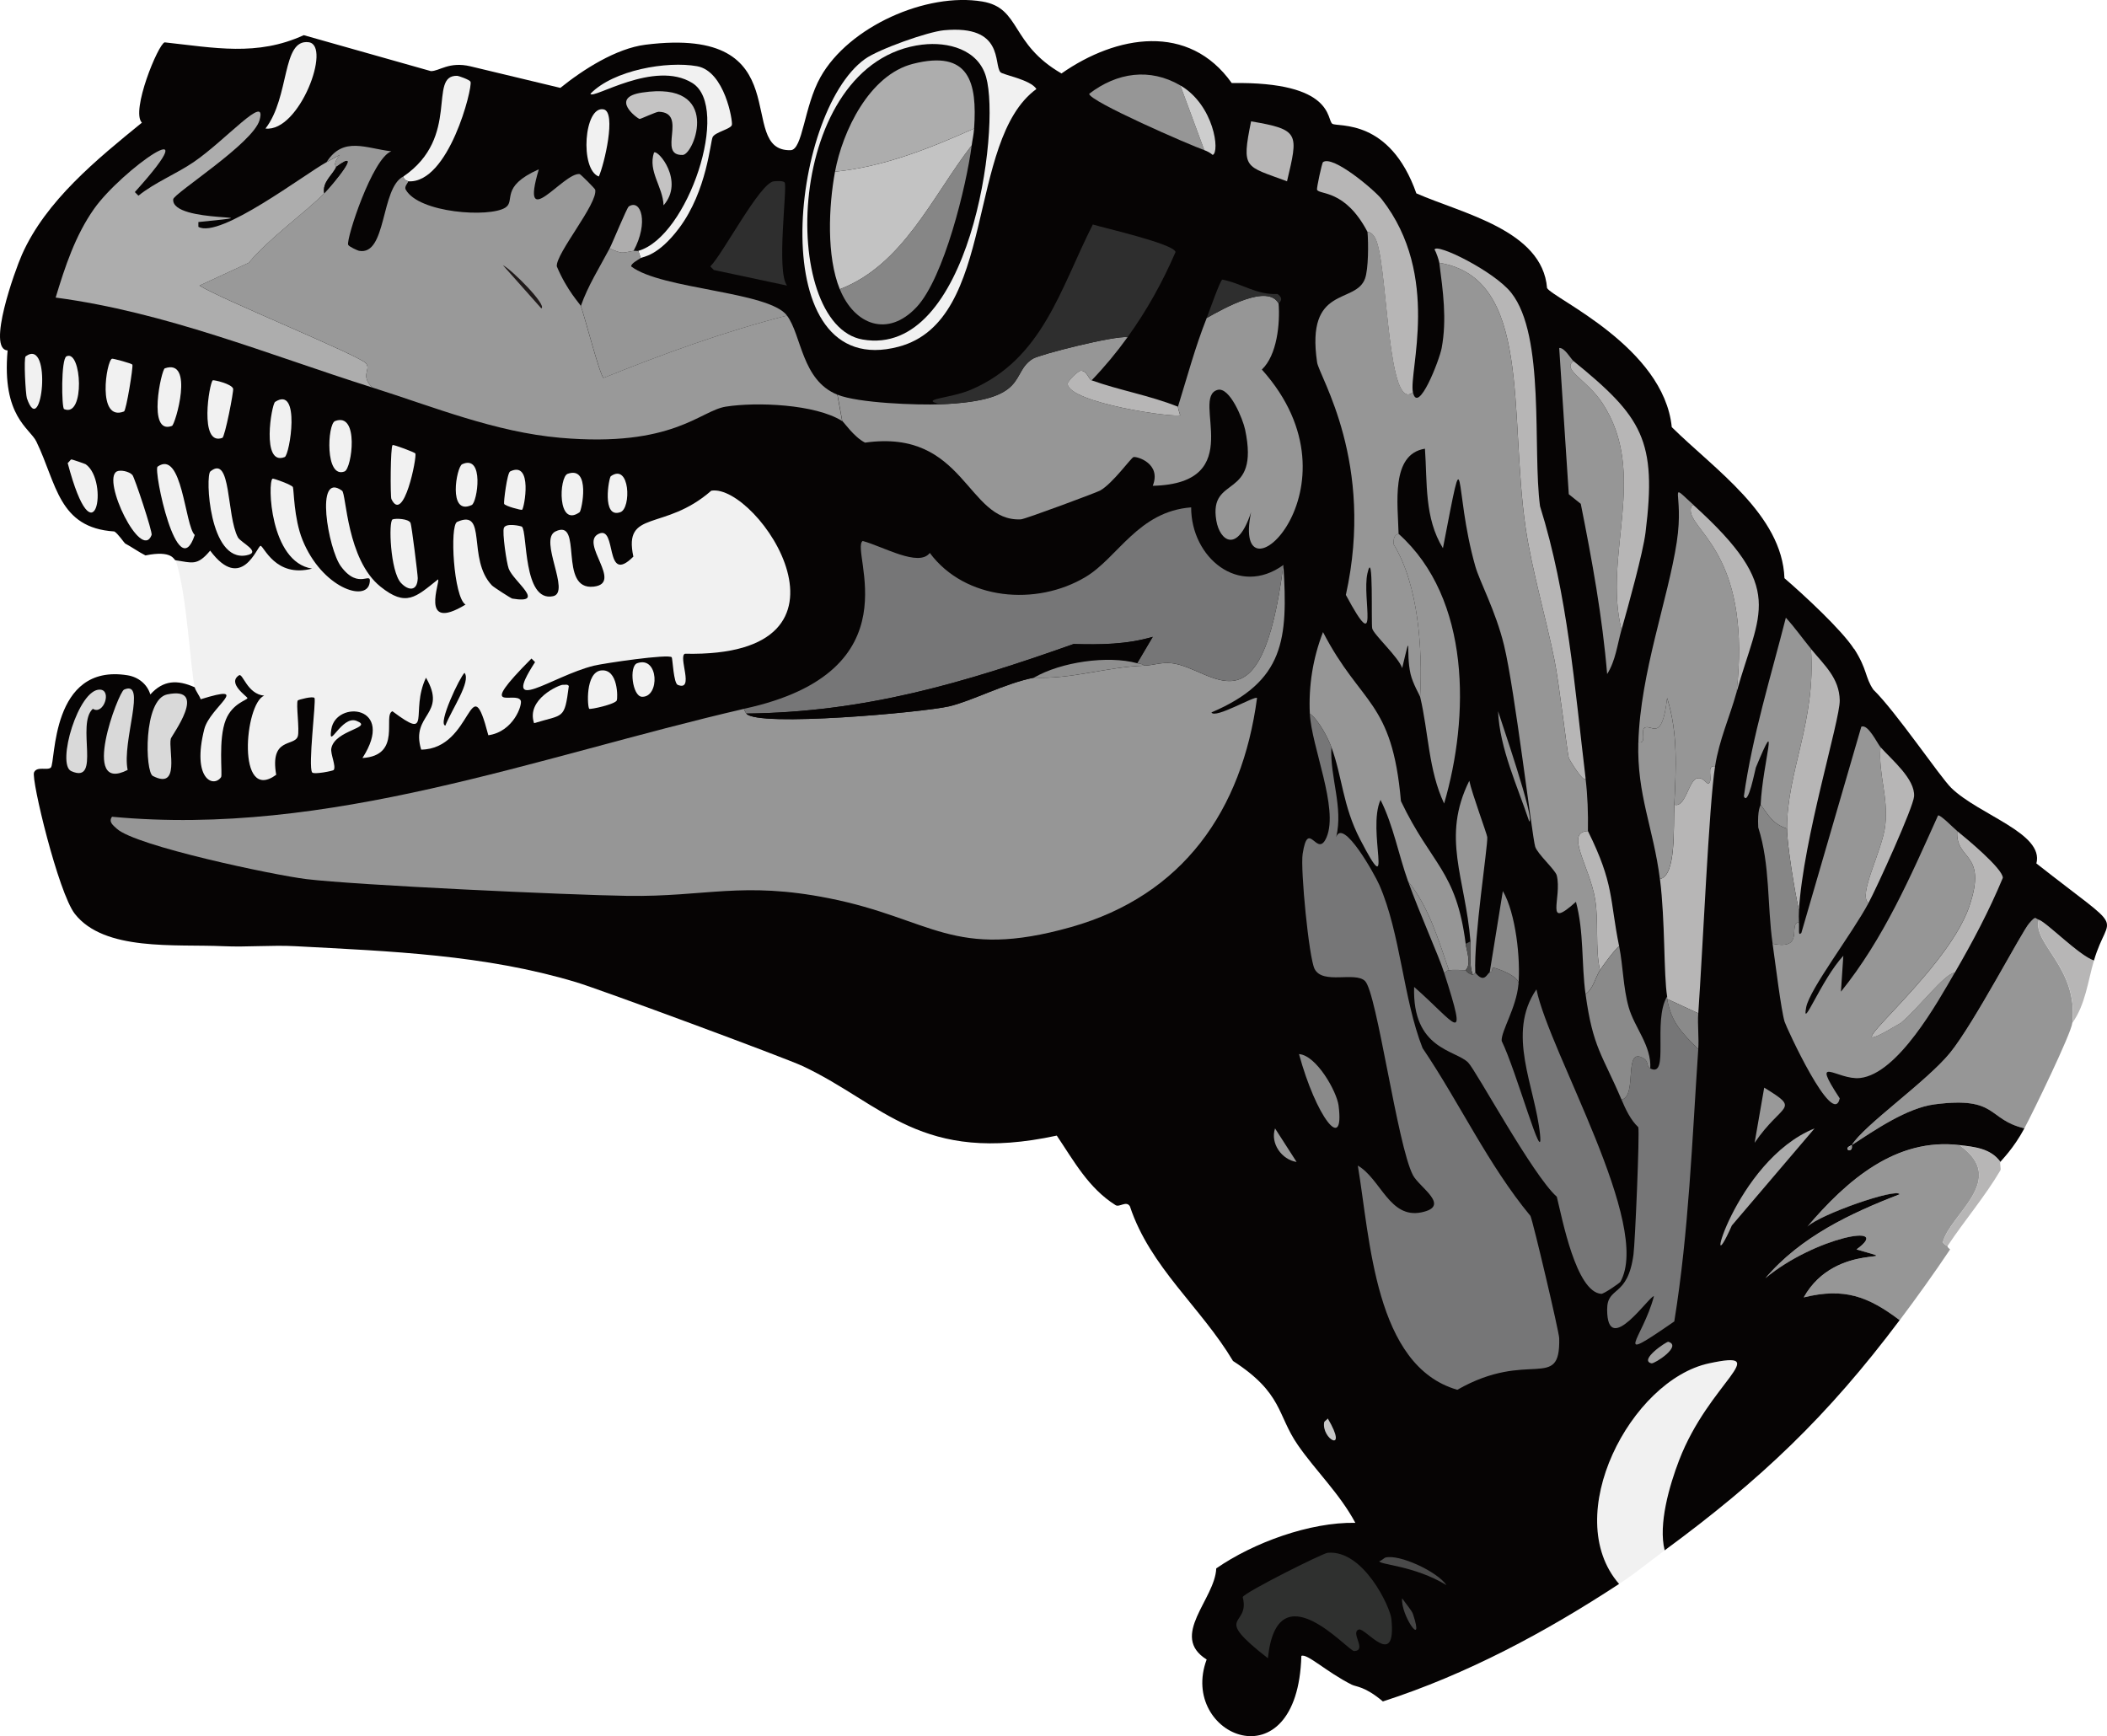 <?xml version="1.0" encoding="UTF-8"?>
<svg id="_레이어_2" data-name="레이어 2" xmlns="http://www.w3.org/2000/svg" viewBox="0 0 509.91 420.21">
  <g id="_레이어_1-2" data-name=" 레이어 1">
    <g>
      <path d="M402.87,375.24c-3.71,2.73-7.14,5.58-11.03,8.12-14.33-16.48,2.85-49.32,21.76-53.39,15.87-3.41,0,4.57-7.25,23.5-2.31,6.03-5.06,15.42-3.48,21.76h0Z" style="fill: #f1f1f1; stroke-width: 0px;"/>
      <g>
        <g>
          <path d="M493.4,222.62c-1.57,5.75,9.63,11.61,8.12,24.95-.3,2.66-9.55,21.7-11.61,25.53-9.1-2.15-6.32-7.8-21.76-5.8-6.64.86-14.45,6.21-20.02,9.87,2.86-4.77,18.12-15.37,23.79-22.34,5.82-7.15,17.36-29.33,19.15-31.34,1.73-1.94,1.3-1.18,2.32-.87h0Z" style="fill: #969696; stroke-width: 0px;"/>
          <path d="M506.75,232.48c-1.47,4.99-2.04,10.62-5.22,15.09,1.51-13.34-9.69-19.2-8.12-24.95,1.85.57,9.72,8.63,13.35,9.87h-.01Z" style="fill: #b7b6b6; stroke-width: 0px;"/>
        </g>
        <g>
          <path d="M474.25,277.17c11.9,8.36-2.32,16.64-4.06,23.5-.02.07.74.89,1.16.87-.2.31.61.83.58.87-3.81,5.69-8.07,11.64-12.19,17.12-7.65-5.77-13.44-7.92-23.21-5.51,7.81-14.02,26.25-7.68,12.77-11.61,9.14-6.63-10.17-2.93-22.05,6.96,8.49-9.99,20.49-15.68,32.5-20.31-.74-1.59-19.34,4.89-22.34,7.83,9.52-11.17,21.39-21.59,36.85-19.73h-.01Z" style="fill: #969696; stroke-width: 0px;"/>
          <path d="M484.11,281.23c-.2.34.21,1.68,0,2.03-3.72,6.33-8.72,12.18-12.77,18.28-.42.02-1.18-.8-1.16-.87,1.74-6.86,15.97-15.15,4.06-23.5,3.54.43,7.53.79,9.87,4.06h0Z" style="fill: #b7b6b6; stroke-width: 0px;"/>
        </g>
      </g>
      <g>
        <path d="M47.14,166.33c-1.05-4.13-1.88-22.64-4.64-30.76,4.02.6,5.27,1.47,8.41-2.32,7.61,10.22,11.38-1.09,12.19-1.16.75-.07,3.57,7.84,12.48,5.51-10.24-1.57-10.79-20.93-9.58-21.76.22-.15,4.7,1.5,4.93,2.03.26.6.21,7.54,2.32,12.77,4.68,11.59,15.43,15.18,16.25,10.45.55-3.2-2.56,1.94-6.96-4.06-3.05-4.16-6.37-23.15.29-18.28,1.04.76,1.11,16.65,9.29,23.21,6.21,4.99,8.5,2.59,13.93-1.74.72.21-4.72,12.99,6.67,6.09-2.89-1.72-3.89-19.19-2.03-20.02,7.42-3.3,2.3,8.96,8.41,15.38.38.4,4.61,3.14,4.93,3.19,8.39,1.37.29-4.13-.87-7.25-.53-1.44-1.6-8.78-1.16-9.87.52-1.29,4.19-.43,4.35-.29,1.39,1.18.21,18.35,7.54,16.83,4.38-.91-3.56-13.66.58-15.67,6.82-3.31.49,14.38,9.29,13.35,7.19-.85-3.52-10.53,1.16-12.77,4.58-2.19,1.27,12.65,8.41,5.51-2.47-11.58,7.48-5.97,18.86-15.96,11.19-1.79,39.9,40.45-6.38,39.46-1.71.68,2.4,9.21-1.74,7.54-1.01-.41-1.25-6.4-1.45-6.67-.65-.9-16.56,1.47-18.86,2.03-10.22,2.52-22.85,12.42-14.22-.87l-.87-.87c-13.69,13.76-3.83,7.7-2.61,10.16.48.96-1.7,7.56-7.83,8.41-4.54-17.44-3.6,3.33-16.25,3.48-2.66-8.68,6.45-8.35,1.16-17.41-3.95,8.33,1.68,15.49-8.12,8.12-2.43.96,2.43,10.72-7.25,11.32,8.22-12.76-6.41-14.12-7.54-6.96-.86,5.41,2.49-3.45,6.09-2.03,4.33,1.71-5.25,2.15-6.09,6.67-.24,1.32,1.22,4.31.58,5.22-.15.22-4.84,1.16-5.22.58-1.02-1.52.97-17.18.58-17.99-.27-.57-3.95.4-4.06.58-.47.78.49,7.23,0,8.7-.84,2.51-6.8.14-5.22,9.29-9.61,7.05-7.67-17.25-2.9-19.15-4.13-.4-5.17-5.52-6.09-4.93-2.98,1.91,2.03,5.17,2.03,5.51,0,.5-3.61,1.23-5.22,5.22-1.92,4.75-.76,13.36-1.16,13.93-1.89,2.66-7.09.39-4.06-11.61,1.36-5.39,11.87-11.22-.87-7.25-.34-.96-1.24-2.07-1.45-2.9h-.03Z" style="fill: #f1f1f1; stroke-width: 0px;"/>
        <path d="M112.42,162.85c1.63,2.07-3.1,8.85-4.64,12.77-1.93-.35,3.52-11.81,4.64-12.77Z" style="fill: #060404; stroke-width: 0px;"/>
      </g>
      <g>
        <path d="M448.72,157.04c3.23,5.03,2.59,6.86,4.64,9.87,5.4,5.23,16.21,21.21,18.86,23.79,6.78,6.59,22.52,10.95,20.6,18.28,22.58,17.74,17.54,11.21,13.93,23.5-3.63-1.23-11.5-9.3-13.35-9.87-1.02-.31-.6-1.07-2.32.87-1.79,2.01-13.33,24.18-19.15,31.34-5.68,6.98-20.93,17.57-23.79,22.34-.04.06-1.54.52-.87,1.16,1.25.23.8-1.11.87-1.16,5.57-3.66,13.38-9.01,20.02-9.87,15.44-2,12.66,3.65,21.76,5.8-2.68,4.99-5.55,7.69-5.8,8.12-2.34-3.28-6.32-3.64-9.87-4.06-15.46-1.86-27.33,8.56-36.85,19.73,3-2.95,21.6-9.43,22.34-7.83-12.01,4.63-24.01,10.32-32.5,20.31,11.88-9.89,31.19-13.59,22.05-6.96,13.48,3.93-4.95-2.41-12.77,11.61,9.78-2.41,15.57-.26,23.21,5.51-17.46,23.27-33.63,38.63-56.87,55.71-1.58-6.34,1.17-15.73,3.48-21.76,7.25-18.93,23.12-26.91,7.25-23.5-18.91,4.06-36.09,36.91-21.76,53.39-17.81,11.67-36.75,21.84-57.16,28.44-4.41-3.72-6.46-3.51-7.54-4.06-6.17-3.11-10.8-7.62-12.19-6.96-.89,31.55-29.79,19.33-22.92.87-9.1-5.69,2.04-14.59,2.32-22.05,8.99-6.23,22.67-11.23,33.66-11.03-3.79-7.09-9.58-12.56-13.93-18.86-5.03-7.28-3.59-12.51-15.67-20.31-7.74-12.99-20.09-22.72-24.95-37.43-.88-1.45-2.52.31-3.48-.29-6.55-4.13-10.03-10.61-14.22-16.83-32.97,7.1-41.9-7.62-61.51-16.83-4.29-2.01-48.89-18.52-54.84-20.31-22.15-6.65-44.86-7.47-67.9-8.7-5.77-.31-11.63.26-17.41,0-11.77-.53-28.84,1.29-35.98-7.83-3.99-5.1-10.61-32.6-9.87-34.24.71-1.58,3.21-.38,4.06-1.16,1.22-1.13-.14-25.35,18.57-22.34,2.56.41,4.75,2.11,5.51,4.64,3.16-3.49,6.52-3.61,10.74-1.74.21.84,1.12,1.95,1.45,2.9,12.74-3.96,2.23,1.87.87,7.25-3.03,12,2.17,14.27,4.06,11.61.4-.57-.76-9.18,1.16-13.93,1.62-3.99,5.22-4.72,5.22-5.22,0-.34-5.01-3.6-2.03-5.51.92-.59,1.96,4.53,6.09,4.93-4.77,1.9-6.71,26.2,2.9,19.15-1.58-9.15,4.39-6.78,5.22-9.29.49-1.47-.47-7.92,0-8.7.11-.18,3.79-1.15,4.06-.58.39.81-1.6,16.47-.58,17.99.39.58,5.07-.36,5.22-.58.64-.91-.83-3.9-.58-5.22.84-4.53,10.43-4.97,6.09-6.67-3.6-1.42-6.95,7.44-6.09,2.03,1.13-7.15,15.76-5.8,7.54,6.96,9.68-.6,4.82-10.35,7.25-11.32,9.81,7.37,4.17.21,8.12-8.12,5.29,9.06-3.83,8.73-1.16,17.41,12.65-.15,11.71-20.92,16.25-3.48,6.13-.86,8.31-7.46,7.83-8.41-1.22-2.45-11.08,3.6,2.61-10.16l.87.87c-8.63,13.3,4,3.39,14.22.87,2.3-.57,18.21-2.93,18.86-2.03.2.28.44,6.27,1.45,6.67,4.14,1.66.03-6.86,1.74-7.54,46.28.99,17.57-41.25,6.38-39.46-11.38,9.99-21.33,4.38-18.86,15.96-7.14,7.13-3.84-7.7-8.41-5.51-4.68,2.24,6.03,11.92-1.16,12.77-8.79,1.03-2.46-16.66-9.29-13.35-4.14,2.01,3.8,14.76-.58,15.67-7.33,1.53-6.15-15.65-7.54-16.83-.17-.14-3.83-1-4.35.29-.44,1.08.63,8.43,1.16,9.87,1.16,3.13,9.26,8.62.87,7.25-.32-.05-4.55-2.79-4.93-3.19-6.11-6.42-.99-18.67-8.41-15.38-1.86.83-.86,18.31,2.03,20.02-11.39,6.9-5.95-5.89-6.67-6.09-5.43,4.33-7.71,6.73-13.93,1.74-8.17-6.56-8.25-22.45-9.29-23.21-6.67-4.87-3.34,14.12-.29,18.28,4.4,6,7.52.86,6.96,4.06-.82,4.73-11.57,1.14-16.25-10.45-2.11-5.23-2.06-12.17-2.32-12.77-.23-.53-4.71-2.18-4.93-2.03-1.21.83-.67,20.19,9.58,21.76-8.9,2.33-11.72-5.58-12.48-5.51-.81.08-4.58,11.38-12.19,1.16-3.15,3.79-4.39,2.92-8.41,2.32-.39-.06-.69-2.5-7.25-1.16-1.68-.86-3.28-2.01-4.93-2.9-.17-.09-1.79-2.48-2.61-2.9-13.55-.87-13.92-11.58-18.86-21.76-1.58-3.27-8.39-6.04-6.96-22.05-5.06-.29,1.74-19.29,3.48-23.21,5.8-13.06,18.18-23.1,29.02-31.92-2.74-2.75,3.94-19.04,5.51-19.44,12.02,1.3,22.37,3.44,33.66-1.74,10.25,2.9,20.51,5.8,30.76,8.7,2.04.04,4.4-2.39,9.58-1.16l21.76,5.22c5.47-4.41,13.46-9.55,20.6-10.45,38.09-4.77,21.42,25.85,35.11,25.53,2.97-.07,3.23-10.54,7.25-17.7C205.44,6.41,224.22-1.9,237.74.37c9.36,1.57,6.69,10.24,19.15,17.41,13.32-9.32,30.82-12.31,41.2,2.32,25.03-.39,22.88,9.02,24.37,9.87,1.46.83,13.88-1.37,20.31,16.83,11.05,4.87,30.51,8.89,31.63,22.92,1.53,2.56,28.25,14.31,30.18,33.66,10.33,10.21,26.71,21.18,27.27,36.56,4.65,4,13.87,12.52,16.83,17.12l.04-.02Z" style="fill: #060404; stroke-width: 0px;"/>
        <g>
          <path d="M180.03,171.55c.08.31.42.97.58,1.16,2.66,3.33,42.78-.29,49.04-1.74,5.56-1.29,13.49-5.56,20.6-6.96,9.08.43,17.58-2.59,26.69-2.9,2.27-.08,4.12-.88,6.67-.58,9.83,1.15,21.6,17.98,26.98-23.79,1.12,17.98.3,28.13-17.41,35.69.81,1.66,10.65-4.18,11.03-3.48-3.61,27.19-17.93,47.76-44.97,55.42-28.65,8.11-33.68-2.02-58.61-6.96-21.02-4.17-29.82-.3-48.75-.58-14.28-.21-65.8-2.6-77.76-4.06-7.71-.94-41.29-7.99-45.85-12.19-.9-.83-2.07-1.66-1.16-2.9,52.58,4.94,102.56-14.46,152.91-26.11v-.02Z" style="fill: #969696; stroke-width: 0px;"/>
          <path d="M341.94,94.95c1.23,5.54,6.42-7.8,6.96-10.74,1.28-6.93.32-13.74-.58-20.6,22.47,3.71,16.81,36.21,20.89,64.13,1.45,9.94,4.94,21.88,6.96,31.92,1.15,5.69,3.13,22.64,3.48,23.79.11.35,3.62,6.21,4.06,4.93.51,4.21.65,8.52.58,12.77-5.72.21.47,8.64,1.74,16.54.91,5.64-.03,11.52,1.16,17.12-1.11,1.8-1.61,4.5-3.48,5.8-1.02-7.42-.35-15.01-2.32-22.34-7.77,6.98-3.31-.93-4.64-6.38-.33-1.34-4.66-5.19-5.22-6.96-.74-2.35-4.94-38.07-7.54-48.75-2.06-8.43-5.9-15.39-6.96-19.15-5.37-18.92-2.12-33.82-7.83-4.35-4.52-7.34-3.77-15.87-4.35-24.08-8.37,1.33-6.54,13.49-6.38,20.6,0,.14-1.44-.07-1.16,2.61,6.03,9.93,6.96,25.3,6.38,36.85-.07-.31-1.77-3.17-2.32-5.51-1.24-5.31.41-11.69-2.03-1.45-.9-2.68-6.89-8.1-7.25-9.58-.3-1.2.35-20.01-1.16-13.35-1.37,6.04,3.15,20.85-5.22,5.22,7.08-32.03-6.45-52.84-6.96-56.29-2.79-18.86,9.35-13.93,11.61-20.31.81-2.29.84-8.45.58-11.32.08.15,1.41-.14,2.32,2.61,2.63,7.9,2.63,41.32,8.7,36.27h-.02Z" style="fill: #969696; stroke-width: 0px;"/>
          <path d="M309.44,73.48c.36,4.8-.37,12.48-4.06,15.96,25.79,28.76-7.62,58.62-2.61,34.53-3.33,10.21-7.6,6.87-8.41,2.03-1.91-11.3,10.63-4.72,6.96-22.05-.51-2.43-3.7-10.41-6.67-9.58-6.61,1.86,7.68,22.66-15.67,23.21,2.13-5.38-3.75-7.13-4.64-6.96-.57.1-5.04,6.41-8.12,8.12-.89.49-18.13,6.91-19.15,6.96-13.19.65-13.48-21.98-37.72-18.57-2.68-1.35-5.12-4.97-5.51-5.22l-1.16-6.38c5.01,2.03,19.22,2.55,24.95,2.32,21.83-.86,16.67-7.55,22.34-11.03,1.69-1.04,19.58-5.59,22.92-5.22-2.69,3.73-5.52,7.14-8.7,10.45-.78-.28-1.08-2.35-2.61-2.32-.7.01-3.24,2.58-3.19,3.19.36,4.6,26.05,8.33,27.27,7.54-.2-.24-.61-1.93-.58-2.03,2.26-7.26,4.14-14.37,6.96-21.47,4.46-2.51,14.82-8.32,17.41-3.48h0Z" style="fill: #969696; stroke-width: 0px;"/>
          <path d="M79.05,39.24c1.06-.58,2.14-1.14,3.19-1.74-1.94,2.41-.81,2.76-.87,2.9-.87,1.99-3.43,3.62-2.9,6.38-4.68,4.78-13.37,10.9-18.28,16.83-3.97,1.84-7.93,3.68-11.9,5.51,4.86,3.17,39.03,17.05,40.33,18.86,1.17,1.63-1.47,2.81,1.45,5.8-25.38-8.04-49.94-18.21-76.6-21.76,2.26-7.46,4.74-15.02,9.29-21.47,6.64-9.43,28.62-24.85,9.87-4.06l.87.87c4.06-3.26,9.09-5.22,13.35-8.12,7.77-5.3,17.88-16.95,15.96-10.16-1.6,5.64-20.76,17.73-20.89,19.15-.55,6.07,27.07,3.39,6.09,5.51v1.16c5.21,2.96,25.73-12.77,31.05-15.67h0Z" style="fill: #adadad; stroke-width: 0px;"/>
          <path d="M354.7,228.42c.21,1.67,1.47,4.9,0,6.38-1.3-.01-2.79-.13-4.06,0-2.56-7.37-4.82-15.3-9.87-21.47-2.33-6.5-3.54-13.48-6.67-19.73-3.36,7.36,3.56,25.9-4.93,9.58-4.24-8.14-4.3-15.17-6.96-22.34-.87-2.34-3.13-6.65-5.22-8.12-.32-6.7.73-13.41,3.19-19.73,9.22,17.8,16.71,16.4,18.86,40.91,7.4,15.51,13.38,16.7,15.67,34.53h-.01Z" style="fill: #969696; stroke-width: 0px;"/>
          <path d="M383.72,188.38c-.44,1.28-3.95-4.58-4.06-4.93-.35-1.15-2.33-18.1-3.48-23.79-2.03-10.04-5.51-21.98-6.96-31.92-4.08-27.91,1.57-60.42-20.89-64.13-.06-.48-.75-2.62-1.16-3.19.35-1.71,14.44,5.22,18.57,10.45,8.27,10.45,5.12,37.8,6.96,51.65,6.71,21.45,8.36,43.7,11.03,65.87h0Z" style="fill: #b7b6b6; stroke-width: 0px;"/>
          <path d="M343.68,168.65c.58-11.55-.35-26.92-6.38-36.85-.28-2.68,1.16-2.47,1.16-2.61,17.56,15.73,17.17,44.36,11.03,65.29-3.8-8.07-3.75-17.13-5.8-25.82h-.01Z" style="fill: #969696; stroke-width: 0px;"/>
          <path d="M341.94,94.95c-6.07,5.05-6.08-28.37-8.7-36.27-.91-2.75-2.24-2.46-2.32-2.61-5.46-10.35-11.65-8.86-12.19-10.16-.13-.32,1.18-6.47,1.45-6.67,2.4-1.78,12.55,6.85,14.22,8.99,14.44,18.48,6.46,41.81,7.54,46.72Z" style="fill: #b7b6b6; stroke-width: 0px;"/>
          <g>
            <path d="M380.82,87.4c-2.91,2.09,3.2,4.43,6.96,10.16,11.25,17.12.09,36.73,4.64,54.84-1.02,3.59-1.42,7.49-3.48,10.74-1.16-13.92-3.65-27.53-6.38-41.2l-2.9-2.32-2.32-35.4c1.31-.13,2.82,2.65,3.48,3.19h0Z" style="fill: #969696; stroke-width: 0px;"/>
            <path d="M392.42,152.4c-4.56-18.11,6.61-37.72-4.64-54.84-3.76-5.72-9.88-8.07-6.96-10.16,16.66,13.55,20.19,19.21,17.41,41.49-.62,4.98-4.18,17.77-5.8,23.5h-.01Z" style="fill: #b7b6b6; stroke-width: 0px;"/>
          </g>
          <path d="M187.28,43.88c.64-.06,2.28-.18,2.61.29.72,1.02-2.08,21.52.58,24.95-5.9-1.26-11.8-2.52-17.7-3.77l-.87-.87c3.04-3.01,12.03-20.28,15.38-20.6h0Z" style="fill: #2e2e2e; stroke-width: 0px;"/>
          <path d="M155.07,62.45l-.58-1.74c11.98-3.38,22.46-34.77,13.06-40.62-9.18-5.71-24.14,4.1-24.66,2.61,5.53-5.74,18.55-7.99,25.82-6.67,6.71,1.22,8.66,13.36,8.41,14.22-.29,1-3.97,1.7-4.64,2.9-.58,1.04-1.34,12.99-8.12,22.05-5.14,6.86-8.78,6.91-9.29,7.25h0Z" style="fill: #f1f1f1; stroke-width: 0px;"/>
          <g>
            <path d="M409.83,122.22c-.77-.06-.74,1.47-.58,2.03,1.44,5.12,14.49,11.67,11.03,43.23-1.73,6.22-4.18,11.44-5.22,17.99-2.24-.43-.47,3.22-1.45,4.06-.61.53-1.27-1.53-2.9-1.16-2.04.46-2.81,7.26-5.51,6.38.41-8.76.94-17.25-1.74-25.82-1.25,11.11-3.89,6.1-5.51,7.25-.91.65.7,3.94-1.45,3.48.49-16.85,7.19-34.68,9.29-48.46,1.89-12.38-2.5-14.93,4.06-8.99h-.02Z" style="fill: #969696; stroke-width: 0px;"/>
            <path d="M415.06,185.48c-1.46,9.18-2.98,44.33-4.06,59.77l-7.54-3.48c-.03-.19.03-.39,0-.58-.87-5.44-.44-18.2-1.74-28.44,3.99-.78,3.23-12.49,3.48-17.99,2.7.88,3.47-5.92,5.51-6.38,1.64-.37,2.29,1.69,2.9,1.16.98-.84-.79-4.49,1.45-4.06h0Z" style="fill: #b7b6b6; stroke-width: 0px;"/>
            <path d="M405.19,194.76c-.26,5.5.51,17.21-3.48,17.99-1.57-12.34-5.59-20.39-5.22-33.08,2.16.45.54-2.83,1.45-3.48,1.62-1.15,4.26,3.85,5.51-7.25,2.68,8.57,2.15,17.06,1.74,25.82h0Z" style="fill: #969696; stroke-width: 0px;"/>
            <path d="M420.28,167.49c3.46-31.56-9.59-38.12-11.03-43.23-.16-.56-.19-2.09.58-2.03,22.67,20.51,15.91,25.64,10.45,45.26Z" style="fill: #b7b6b6; stroke-width: 0px;"/>
          </g>
          <path d="M357.03,235.39l-.58.58c-1.03-2.67-.36-5.41-.58-8.12-1.27-15.53-7.11-25.12-.29-38.88.62,3.03,4.3,12.92,4.35,13.64.16,2.17-3.29,24.28-2.9,32.79h0Z" style="fill: #969696; stroke-width: 0px;"/>
          <g>
            <path d="M455.1,180.84c-.57,6.54,1.92,11.91,1.16,18.86-.68,6.19-6.73,16.94-4.06,18.86-4.02,7.5-14.24,20.79-15.09,25.24-1.13,5.91,3.63-6.66,8.99-12.48l-.58,8.7c10.32-12.8,16.81-27.8,23.5-42.65.53-.29,3.86,3.14,4.64,3.77-.48,7.26,7.47,4.9,2.9,18.28-5.84,17.11-37.43,40.58-16.54,28.15,4.47-3.78,10.53-11.88,13.06-12.19-4.19,7.25-13.75,24.5-22.92,25.53-5.46.62-12.23-6.21-4.93,4.93-1.61,7.47-12.95-17.23-13.35-18.57-.85-2.87-2.22-14.08-2.9-18.86,8,1.63,3.6-4.9,6.38-5.22.12,1.94-.28,3.43.58,2.61,4.83-16.63,9.67-33.27,14.51-49.91,1.63-.76,3.88,4.08,4.64,4.93v.02Z" style="fill: #969696; stroke-width: 0px;"/>
            <path d="M438.27,157.04c1.25,17.62-5.83,29.57-5.8,43.52-3.47-1.16-4.38-3.1-6.38-5.8.49-10.18,4.79-23.32-1.16-8.99-.17.42-1.86,9.49-2.9,6.96,2.05-14.64,6.55-29.03,10.16-43.23,2.18,2.39,4.05,5.05,6.09,7.54h-.01Z" style="fill: #969696; stroke-width: 0px;"/>
            <path d="M435.37,220.3c-1.05-4.44-2.9-16.01-2.9-19.73-.02-13.96,7.05-25.9,5.8-43.52,3.22,3.94,6.87,7.04,6.96,12.48.08,4.78-8.85,33.5-9.87,50.78h.01Z" style="fill: #b7b6b6; stroke-width: 0px;"/>
            <path d="M473.09,235.39c-2.53.31-8.59,8.41-13.06,12.19-20.89,12.43,10.7-11.03,16.54-28.15,4.57-13.38-3.38-11.02-2.9-18.28,2.03,1.63,11.06,9.1,11.03,11.32-3.32,7.99-7.27,15.43-11.61,22.92h0Z" style="fill: #b7b6b6; stroke-width: 0px;"/>
            <path d="M432.47,200.57c0,3.72,1.86,15.29,2.9,19.73-.06.94-.06,1.96,0,2.9-2.78.33,1.62,6.85-6.38,5.22-1.34-9.32-.56-19.03-3.48-28.15-.24-4.42.57-5.24.58-5.51,2,2.7,2.92,4.64,6.38,5.8h0Z" style="fill: #868686; stroke-width: 0px;"/>
            <path d="M452.2,218.56c-2.67-1.92,3.38-12.67,4.06-18.86.76-6.95-1.73-12.32-1.16-18.86,2.72,3.04,8.4,7.71,8.12,11.9-.17,2.65-8.94,21.93-11.03,25.82h.01Z" style="fill: #b7b6b6; stroke-width: 0px;"/>
          </g>
          <path d="M384.3,201.15c6.38,12.89,5.2,16.31,7.54,27.86-.92.57-4.17,5.03-4.64,5.8-1.19-5.59-.25-11.48-1.16-17.12-1.27-7.89-7.46-16.33-1.74-16.54h0Z" style="fill: #b7b6b6; stroke-width: 0px;"/>
          <path d="M98.78,43.88c0-.08-1.01-.17-1.16-1.16,14.01-9.59,5.78-24.6,13.06-24.37.18,0,2.98.9,3.19,1.45.54,1.41-5.27,24.74-15.09,24.08Z" style="fill: #f1f1f1; stroke-width: 0px;"/>
          <path d="M155.36,22.41c19.51-2.98,12.68,14.99,9.87,15.09-6.36.23,1.39-10.22-5.8-10.45-.61-.02-4.4,1.78-4.64,1.74-.51-.07-7.41-5.17.58-6.38h0Z" style="fill: #c4c3c3; stroke-width: 0px;"/>
          <path d="M40.46,168.07c10.21-2.13,1.04,9.97.87,10.74-.61,2.7,2.33,12.46-4.35,8.99-1.87-.97-2.34-18.52,3.48-19.73h0Z" style="fill: #d9d9d9; stroke-width: 0px;"/>
          <path d="M302.77,29.37c11.85,2,11.41,2.97,8.7,14.51-10.16-3.8-11.07-2.81-8.7-14.51Z" style="fill: #b7b6b6; stroke-width: 0px;"/>
          <path d="M74.7,10.22c5.62.72-2.24,21.83-10.45,20.89,5.95-7.71,3.89-21.73,10.45-20.89Z" style="fill: #f1f1f1; stroke-width: 0px;"/>
          <path d="M264.17,92.05c6.83,2.44,14.13,3.67,20.89,6.38-.03.1.38,1.79.58,2.03-1.22.78-26.91-2.94-27.27-7.54-.05-.62,2.49-3.18,3.19-3.19,1.53-.02,1.84,2.04,2.61,2.32Z" style="fill: #b7b6b6; stroke-width: 0px;"/>
          <path d="M30.02,166.91c5.62-2.49-.56,12.45.87,19.44-11.61,5.92-2.25-18.83-.87-19.44Z" style="fill: #d9d9d9; stroke-width: 0px;"/>
          <path d="M38.14,112.94c6.01-4.24,6.57,14.27,8.99,16.54-4.17,12.58-10.06-15.79-8.99-16.54Z" style="fill: #f1f1f1; stroke-width: 0px;"/>
          <path d="M50.91,114.1c5.13-4.2,3.85,10.64,6.67,15.96.68,1.27,5.95,3.61,2.03,4.35-9,1.7-9.95-19.29-8.7-20.31Z" style="fill: #f1f1f1; stroke-width: 0px;"/>
          <path d="M439.14,273.11l-20.02,23.5c-7.48,16.97.53-15.67,20.02-23.5Z" style="fill: #aaa; stroke-width: 0px;"/>
          <g>
            <path d="M322.21,180.84c-.39,7.3,2.92,14.5,1.16,21.76,1.65-4.73,9.32,9.02,10.45,11.61,5.13,11.74,5.77,27.54,10.45,39.46,9.01,13.32,15.84,28.22,26.11,40.62.64,1.38,6.93,28.08,6.96,29.6.31,13.1-7.3,2.56-24.66,12.48-20.03-5.76-21.08-36.53-24.08-54.26,5.55,3.21,7.68,12.9,15.38,11.32,7.3-1.5-.48-6.03-2.03-8.99-3.8-7.24-8.72-44.2-11.61-47.01-2.42-2.35-10.2.93-12.19-2.9-1.38-2.66-3.47-24.16-2.9-27.86,1.37-8.86,3.5,1.42,5.8-4.06,2.95-7.02-3.68-21.91-4.06-29.89,2.09,1.47,4.35,5.78,5.22,8.12h0Z" style="fill: #767677; stroke-width: 0px;"/>
            <path d="M367.47,238.29c-.52,5.65-4.2,11.27-4.06,13.64,3.54,7.18,10.16,31.27,9.29,22.63-1.18-11.64-8.25-24.31-.87-35.11,3.19,15.47,28.07,57.06,20.31,70.8-.13.24-3.98,2.95-4.64,2.9-6.1-.48-9.44-18.27-10.74-23.5-5.83-5.17-19.55-30.59-21.47-32.5-3.11-3.08-13.53-3.16-13.06-18.28,10.09,8.82,13.27,15.25,7.25-3.48.52.03.58-.52,1.16-.58,1.27-.13,2.76-.01,4.06,0,.1,0,.19.67,1.74,1.16l.58-.58c2.24,2.81,2.89.14,3.48,0,.95-.22.39-1.09.87-1.16.49-.07,6.71,2.13,6.09,4.06h.01Z" style="fill: #767677; stroke-width: 0px;"/>
            <path d="M367.47,238.29c.62-1.93-5.6-4.14-6.09-4.06-.48.07.08.94-.87,1.16,1.07-6.58,2.13-13.16,3.19-19.73,3.15,5.39,4.32,16.58,3.77,22.63Z" style="fill: #8a8a8a; stroke-width: 0px;"/>
          </g>
          <path d="M24.21,166.91c2.93.14.82,6.27-1.74,4.64-4.1,3.7,2.12,18.35-5.22,15.09-3.66-1.62,1.74-19.99,6.96-19.73Z" style="fill: #d9d9d9; stroke-width: 0px;"/>
          <path d="M95.01,125.71c.7-.28,3.88-.2,4.35.87.27.62,1.76,12.67,1.74,13.35-.1,3.26-2.29,3.06-4.06,1.16-2.59-2.78-3.06-14.96-2.03-15.38Z" style="fill: #f1f1f1; stroke-width: 0px;"/>
          <path d="M28.28,114.1c.81-.42,2.93-.06,3.77.87.51.57,4.91,13.8,4.64,14.51-2.52,6.58-12.17-13.44-8.41-15.38Z" style="fill: #f1f1f1; stroke-width: 0px;"/>
          <path d="M314.37,255.12c4.2.29,9.14,9.03,9.58,12.48,1.49,11.82-5.5,2.54-9.58-12.48Z" style="fill: #8a8a8a; stroke-width: 0px;"/>
          <path d="M146.08,26.47c3.17.63.13,13.43-1.16,16.25-4.66-1.71-3.58-17.2,1.16-16.25Z" style="fill: #f1f1f1; stroke-width: 0px;"/>
          <path d="M51.49,92.05c.22-.15,4.59.85,4.93,2.03.17.58-1.98,11.67-2.61,11.9-5.72,2.1-3.14-13.38-2.32-13.93Z" style="fill: #f1f1f1; stroke-width: 0px;"/>
          <path d="M27.11,86.82c.24-.08,4.8,1.13,4.93,1.45.22.53-1.49,11.11-2.03,11.32-6.63,2.56-4.26-12.31-2.9-12.77h0Z" style="fill: #f1f1f1; stroke-width: 0px;"/>
          <path d="M39.88,89.15c7.23-2.5,2.55,13.62,1.74,13.93-6.09,2.32-2.53-13.66-1.74-13.93Z" style="fill: #f1f1f1; stroke-width: 0px;"/>
          <path d="M95.01,107.72c.24-.17,5.39,1.77,5.51,2.03.42.87-2.84,17.22-5.8,11.03-.28-.59-.24-12.67.29-13.06Z" style="fill: #f1f1f1; stroke-width: 0px;"/>
          <path d="M66.58,97.27c6.25-4.07,3.55,12.86,2.32,13.35-5.75,2.29-3.18-12.79-2.32-13.35Z" style="fill: #f1f1f1; stroke-width: 0px;"/>
          <g>
            <path d="M153.33,60.71c.36-.06.86.09,1.16,0l.58,1.74c-.64.43-2.4,1.34-2.32,2.03,7.32,5.6,33.29,6.01,37.72,11.9-15.24,3.9-29.83,9.22-44.39,15.09-.85-.39-4.69-15.3-5.51-17.41,1.72-4.94,4.54-9.34,6.96-13.93,3.24,1.37,2.75,1.1,5.8.58h0Z" style="fill: #969696; stroke-width: 0px;"/>
            <path d="M153.33,60.71c-3.05.52-2.57.79-5.8-.58.71-1.34,4.17-9.85,4.64-10.16,2.95-1.9,4.87,3.9,1.16,10.74Z" style="fill: #aeadad; stroke-width: 0px;"/>
          </g>
          <g>
            <path d="M272.88,81.6c-3.34-.37-21.23,4.19-22.92,5.22-5.67,3.47-.51,10.16-22.34,11.03-5.56-1.27,2.3-1.39,7.25-3.48,17.48-7.4,21.77-24.61,29.6-40.04,2.72.86,19.63,4.67,20.02,6.67-3.17,7.32-6.93,14.11-11.61,20.6Z" style="fill: #2e2e2e; stroke-width: 0px;"/>
            <path d="M309.44,73.48c-2.59-4.83-12.95.97-17.41,3.48.53-1.34,3.23-9.06,3.77-9.29,4.64.87,8.26,3.75,13.35,3.48,1.84,1.24.28,2.2.29,2.32h0Z" style="fill: #2e2e2e; stroke-width: 0px;"/>
          </g>
          <path d="M17.25,111.2c.18-.04,3.33,1.06,3.48,1.16,5.82,4.07,2.16,24.31-4.35-.29.35-.25.68-.83.87-.87Z" style="fill: #f1f1f1; stroke-width: 0px;"/>
          <path d="M81.08,101.91c5.93-2.28,4.07,11.5,2.32,12.19-4.8,1.89-4.17-11.47-2.32-12.19Z" style="fill: #f1f1f1; stroke-width: 0px;"/>
          <path d="M145.5,162.27c4.14-.46,4.01,6.73,3.77,7.25-.43.95-6.4,2.25-6.67,2.03-.44-.35-1.02-8.85,2.9-9.29h0Z" style="fill: #f1f1f1; stroke-width: 0px;"/>
          <path d="M136.21,165.75c.59.02,1.15-.2,1.45.29-1.07,8.23-1.2,6.78-8.41,8.99-1.98-5.85,6.17-9.32,6.96-9.29h0Z" style="fill: #f1f1f1; stroke-width: 0px;"/>
          <g>
            <path d="M285.65,20.67l5.8,15.67c-3.27-1.13-27.88-11.82-27.86-13.64,6.72-5.16,14.67-6.33,22.05-2.03h.01Z" style="fill: #969696; stroke-width: 0px;"/>
            <path d="M291.45,36.34l-5.8-15.67c8.17,4.76,9.62,16.16,7.83,16.83-.52-.48-1.37-.93-2.03-1.16h0Z" style="fill: #cdcdcd; stroke-width: 0px;"/>
          </g>
          <g>
            <path d="M403.45,241.77c1.07,5.84,3.56,8.12,7.54,12.19-1.49,21.98-2.28,44.13-5.8,65.87-15.68,10.82-7.69,4.37-4.93-6.09-.87-.47-11.31,15.17-11.32,3.19,0-5.77,4.99-2.74,6.38-13.35.39-2.97,1.51-29.26,1.16-30.76-1.88-1.76-3.08-4.36-4.06-6.67,4.02-.86.24-13.33,5.51-9.87,1.07.7.45,1.81,1.45,2.32,4.72,2.41.52-11.45,4.06-17.41.03.19-.03.39,0,.58h0Z" style="fill: #767677; stroke-width: 0px;"/>
            <path d="M391.84,229c.97,4.78.96,10.01,2.32,14.8,1.39,4.91,5.53,9.26,5.22,14.8-1.01-.51-.38-1.62-1.45-2.32-5.28-3.47-1.49,9-5.51,9.87-4.67-10.97-6.92-12.52-8.7-25.53,1.87-1.3,2.37-4,3.48-5.8.48-.77,3.72-5.23,4.64-5.8v-.02Z" style="fill: #8a8a8a; stroke-width: 0px;"/>
            <path d="M410.99,245.25c-.2,2.87.2,5.83,0,8.7-3.98-4.07-6.48-6.35-7.54-12.19l7.54,3.48h0Z" style="fill: #8a8a8a; stroke-width: 0px;"/>
          </g>
          <path d="M111.84,112.36c5.43-2.48,3.69,9.23,2.32,9.87-5.83,2.71-3.69-9.24-2.32-9.87Z" style="fill: #f1f1f1; stroke-width: 0px;"/>
          <path d="M16.09,86.24c3.7-1.77,4.55,15-.58,12.77-.61-.27-.77-12.12.58-12.77Z" style="fill: #f1f1f1; stroke-width: 0px;"/>
          <path d="M6.22,86.24c6.55-4.71,3.86,20.59.29,10.16-.31-.9-.81-9.78-.29-10.16Z" style="fill: #f1f1f1; stroke-width: 0px;"/>
          <path d="M426.95,263.24c9.01,5.54,4.4,3.51-2.32,13.35l2.32-13.35Z" style="fill: #999; stroke-width: 0px;"/>
          <path d="M137.37,114.68c5.67-2.03,3.4,8.93,2.9,9.29-5.44,3.89-5-8.53-2.9-9.29Z" style="fill: #f1f1f1; stroke-width: 0px;"/>
          <path d="M123.45,114.1c5.58-2.7,3.43,8.93,2.9,9.29-.19.13-4.14-.9-4.35-1.45-.15-.37.73-7.49,1.45-7.83h0Z" style="fill: #f1f1f1; stroke-width: 0px;"/>
          <path d="M350.64,234.8c-.58.06-.65.61-1.16.58-1.35-4.21-5.84-14.06-8.7-22.05,5.04,6.17,7.31,14.1,9.87,21.47h0Z" style="fill: #8e8e8e; stroke-width: 0px;"/>
          <path d="M154.2,160.52c5.25-1.88,5.53,8.29,1.16,8.12-2.33-.09-3.18-7.4-1.16-8.12Z" style="fill: #f1f1f1; stroke-width: 0px;"/>
          <path d="M147.82,115.26c4.65-3.29,4.99,7.75,2.32,8.7-4.6,1.65-2.78-8.38-2.32-8.7Z" style="fill: #f1f1f1; stroke-width: 0px;"/>
          <path d="M158.27,36.92c.98-.8,7.43,6.94,2.32,12.77-.19-4.57-3.82-8.19-2.32-12.77Z" style="fill: #c4c3c3; stroke-width: 0px;"/>
          <path d="M362.54,172.13c.63,2.04,9.02,26.38,7.54,26.69-2.84-8.56-7.14-17.64-7.54-26.69Z" style="fill: #909090; stroke-width: 0px;"/>
          <path d="M308.57,273.11l5.22,8.12c-3.59-.55-6.42-4.48-5.22-8.12Z" style="fill: #999; stroke-width: 0px;"/>
          <path d="M403.74,324.75c3.45,1.02-3.36,5.38-4.06,5.22-3.19-.74,3.68-5.33,4.06-5.22Z" style="fill: #a1a1a1; stroke-width: 0px;"/>
          <g>
            <path d="M321.34,375.82c8.64-.75,15.09,13.14,15.38,15.96,1.28,12.51-6.24,2.17-7.83,2.61-2.25.62,2.06,5.08-1.16,5.22-1.51.07-18.62-20.06-20.89,1.74-13.89-10.84-4.19-7.39-6.09-14.8.35-1.11,19.36-10.63,20.6-10.74h-.01Z" style="fill: #2f302f; stroke-width: 0px;"/>
            <path d="M335.26,376.98c3.34-.9,12.56,3.37,14.8,6.67-7.83-4.76-16.27-4.92-16.25-5.8.46-.06,1.22-.81,1.45-.87Z" style="fill: #4a4a4a; stroke-width: 0px;"/>
            <path d="M339.33,386.85c.69,1.02,2.35,2.97,2.61,3.77,2.95,8.85-3.05.2-2.61-3.77Z" style="fill: #444; stroke-width: 0px;"/>
          </g>
          <path d="M321.34,343.32c5.15,8.74-1.64,4.96-.87.87.04-.19.62-.52.87-.87Z" style="fill: #c7c7c7; stroke-width: 0px;"/>
          <path d="M356.44,235.97c-1.55-.49-1.64-1.16-1.74-1.16,1.47-1.49.21-4.71,0-6.38l1.16-.58c.22,2.71-.45,5.46.58,8.12Z" style="fill: #535353; stroke-width: 0px;"/>
          <path d="M448.14,277.17c-.08.05.38,1.39-.87,1.16-.67-.64.83-1.1.87-1.16Z" style="fill: #969696; stroke-width: 0px;"/>
          <g>
            <path d="M310.6,136.73c-5.38,41.77-17.16,24.94-26.98,23.79-2.56-.3-4.4.5-6.67.58-.68-.52-1.16-.42-1.74-.58,1.26-2.13,2.52-4.25,3.77-6.38-6.28,1.85-12.65,1.92-19.15,1.74-26.76,9.47-50.45,16.51-79.21,16.83-.16-.2-.5-.85-.58-1.16,41.98-9.02,25.53-38.31,28.73-40.62,5,1.35,13.57,6.4,16.25,2.9,8.56,11.51,25.83,12.93,37.72,5.8,7.82-4.69,12.71-15.85,25.53-16.83-.03,12.09,11.49,21.8,22.34,13.93h0Z" style="fill: #767677; stroke-width: 0px;"/>
            <g>
              <path d="M275.2,160.52c-7.1-1.94-18.44-.3-24.95,3.48-7.11,1.4-15.04,5.67-20.6,6.96-6.25,1.45-46.37,5.07-49.04,1.74,28.76-.32,52.45-7.35,79.21-16.83,6.5.18,12.87.11,19.15-1.74-1.26,2.13-2.52,4.25-3.77,6.38h0Z" style="fill: #060404; stroke-width: 0px;"/>
              <path d="M275.2,160.52c.59.16,1.06.06,1.74.58-9.12.31-17.61,3.33-26.69,2.9,6.51-3.79,17.85-5.42,24.95-3.48h0Z" style="fill: #8e8e8e; stroke-width: 0px;"/>
            </g>
          </g>
          <g>
            <path d="M97.62,42.72c.16.99,1.15,1.08,1.16,1.16.04.37-1.03,1.23-.58,2.03,3.21,5.67,20.22,6.79,24.08,4.35,2.62-1.65-1.48-5.01,8.12-9.29-4.73,15.93,5.98.69,9.87,1.16.26.03,3.71,3.51,3.77,3.77.73,3.3-9.56,15.45-9.29,18.57,2.47,5.89,5.6,9.05,5.8,9.58.82,2.11,4.66,17.02,5.51,17.41,14.56-5.87,29.16-11.19,44.39-15.09,3.56,4.73,3.53,15.64,12.19,19.15l1.16,6.38c-6.49-4.1-20.74-4.65-28.15-3.48-6.25.98-12.76,9.93-40.04,7.54-15.78-1.38-30.62-7.46-45.55-12.19-2.92-2.99-.28-4.18-1.45-5.8-1.3-1.81-35.47-15.69-40.33-18.86,3.97-1.84,7.93-3.68,11.9-5.51,4.91-5.93,13.6-12.05,18.28-16.83,2.17-2.21,9.66-11.34,2.9-6.38.06-.14-1.07-.49.87-2.9-1.05.6-2.13,1.16-3.19,1.74,4.02-6.31,9.54-3.31,15.67-2.61-4.56,1.59-10.98,21.24-10.45,22.63.17.44,2.3,1.39,2.61,1.45,6.77,1.28,5.2-15.21,10.74-17.99h0Z" style="fill: #999; stroke-width: 0px;"/>
            <path d="M121.71,64.19c2.1,1.01,10.81,9.77,9.29,10.45l-9.29-10.45Z" style="fill: #201a1a; stroke-width: 0px;"/>
            <path d="M78.47,46.78c-.52-2.76,2.04-4.4,2.9-6.38,6.76-4.96-.73,4.17-2.9,6.38Z" style="fill: #060404; stroke-width: 0px;"/>
          </g>
          <g>
            <path d="M228.48,7.32c14.63-1.35,11.93,8.27,13.64,10.16.58.64,7.27,1.77,8.7,4.06-17.15,12.5-9.46,56.07-33.37,62.38-32.9,8.68-26.41-56.54-8.12-69.64,3.31-2.37,15.2-6.6,19.15-6.96h0Z" style="fill: #f1f1f1; stroke-width: 0px;"/>
            <path d="M223.26,10.8c6.09-.73,13.47,1.11,15.38,7.83,3.63,12.78-3.98,68.08-29.89,63.54-20.31-3.55-19.04-67.35,14.51-71.38h0Z" style="fill: #060404; stroke-width: 0px;"/>
            <path d="M235.16,35.18c-9.51,12.27-16.55,28.92-31.92,34.82-3.24-7.94-2.71-20.03-1.16-28.44,11.76-1.18,22.96-5.65,33.66-10.45-.11,1.59-.4,2.64-.58,4.06h0Z" style="fill: #c3c3c3; stroke-width: 0px;"/>
            <path d="M235.74,31.11c-10.7,4.79-21.9,9.26-33.66,10.45,1.81-9.78,8.28-23.42,18.86-26.11,13.68-3.48,15.57,4.51,14.8,15.67h0Z" style="fill: #adadad; stroke-width: 0px;"/>
            <path d="M203.24,69.99c15.37-5.9,22.4-22.55,31.92-34.82-1.26,9.76-6.69,32.08-13.35,39.17-6.95,7.41-15.02,4.33-18.57-4.35h0Z" style="fill: #868686; stroke-width: 0px;"/>
          </g>
        </g>
      </g>
    </g>
  </g>
</svg>